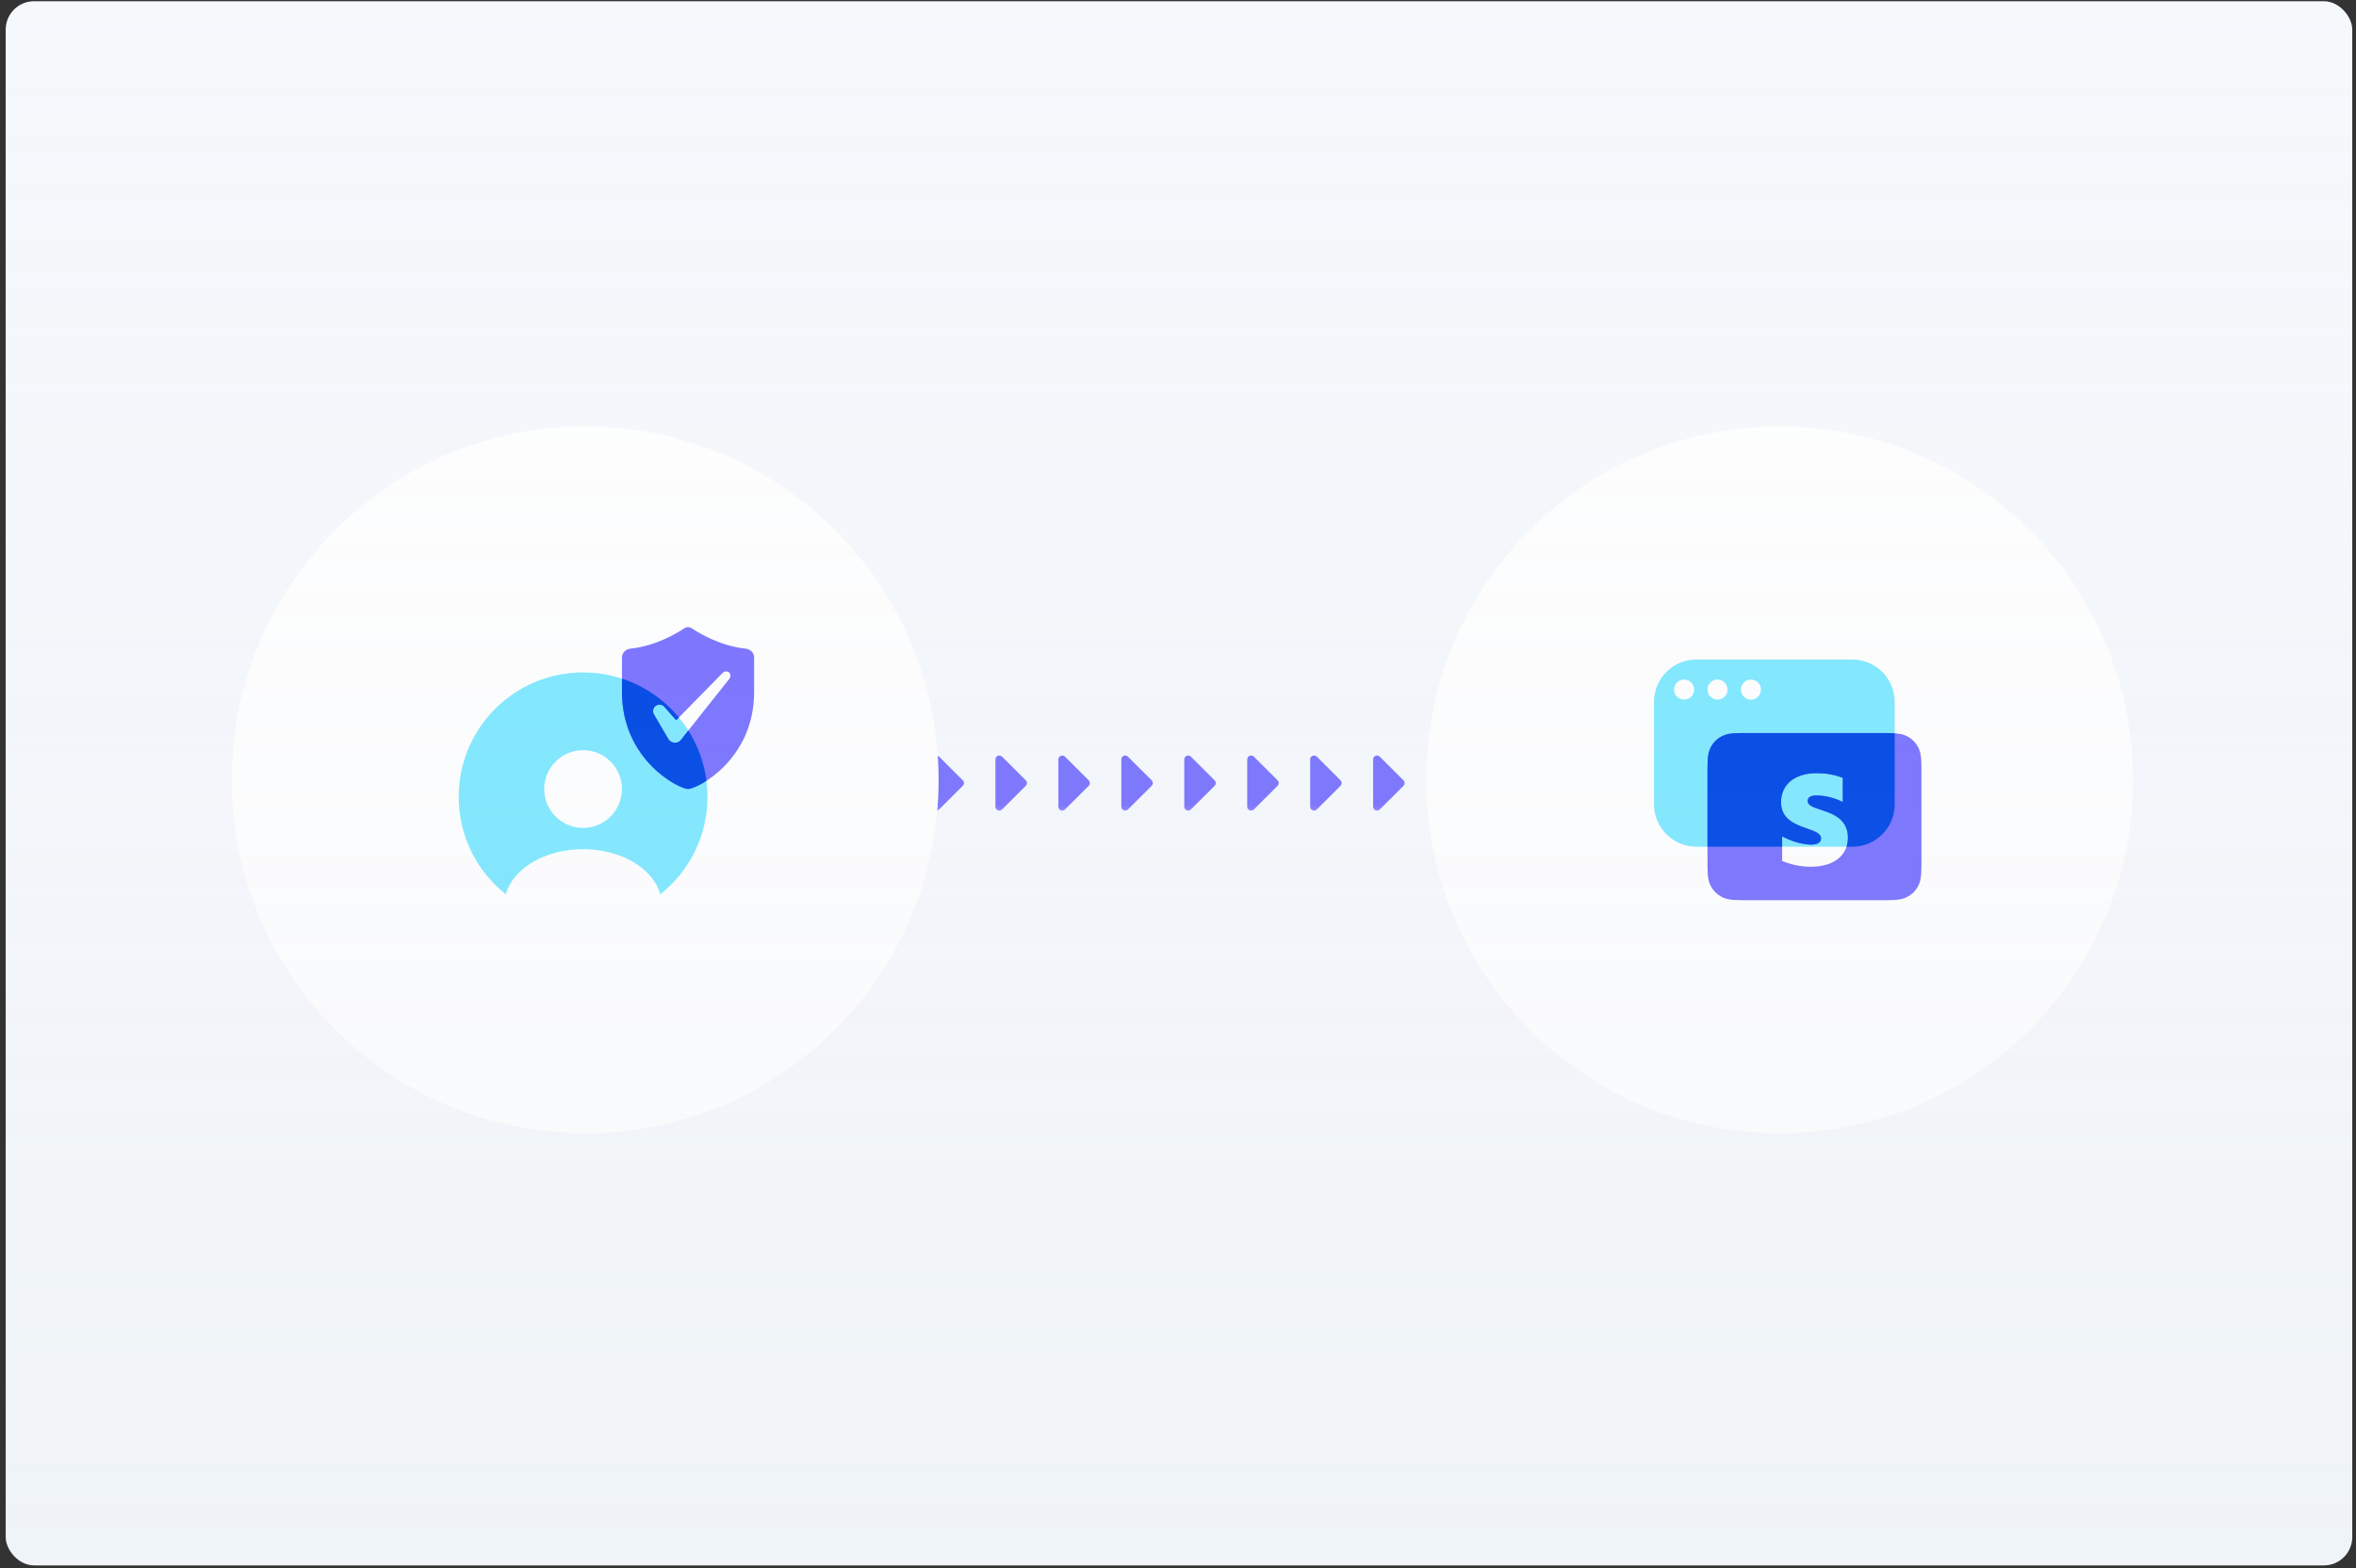 <svg width="332" height="221" viewBox="0 0 332 221" fill="none" xmlns="http://www.w3.org/2000/svg">
<rect x="0" y="0" width="332" height="221" fill="#333333" stroke="none"/>
<g clip-path="url(#clip0_4003_3850)">
<rect x="0.803" y="0.174" width="330.67" height="220.44" rx="4" fill="#F6F9FC"/>
<g clip-path="url(#clip1_4003_3850)">
<g clip-path="url(#clip2_4003_3850)">
<g clip-path="url(#clip3_4003_3850)">
<g clip-path="url(#clip4_4003_3850)">
<mask id="mask0_4003_3850" style="mask-type:luminance" maskUnits="userSpaceOnUse" x="120" y="105" width="10" height="10">
<path d="M120.312 105.922H129.184V114.793H120.312V105.922Z" fill="white"/>
</mask>
<g mask="url(#mask0_4003_3850)">
<path d="M123.467 114.077C123.39 114.154 123.292 114.207 123.186 114.228C123.079 114.249 122.969 114.239 122.869 114.197C122.768 114.156 122.683 114.085 122.622 113.995C122.562 113.905 122.53 113.798 122.53 113.69V107.026C122.53 106.917 122.562 106.811 122.622 106.72C122.683 106.63 122.768 106.56 122.869 106.518C122.969 106.477 123.079 106.466 123.186 106.487C123.292 106.509 123.39 106.561 123.467 106.638L126.805 109.971C126.856 110.021 126.896 110.082 126.924 110.148C126.951 110.215 126.966 110.286 126.966 110.358C126.966 110.43 126.951 110.501 126.924 110.567C126.896 110.633 126.856 110.694 126.805 110.745L123.467 114.077Z" fill="#7A73FF"/>
</g>
<mask id="mask1_4003_3850" style="mask-type:luminance" maskUnits="userSpaceOnUse" x="129" y="105" width="10" height="10">
<path d="M129.184 105.922H138.055V114.793H129.184V105.922Z" fill="white"/>
</mask>
<g mask="url(#mask1_4003_3850)">
<path d="M132.337 114.077C132.26 114.154 132.162 114.207 132.056 114.228C131.949 114.249 131.839 114.239 131.739 114.197C131.638 114.156 131.553 114.085 131.492 113.995C131.432 113.905 131.4 113.798 131.4 113.69V107.026C131.4 106.917 131.432 106.811 131.492 106.72C131.553 106.63 131.638 106.56 131.739 106.518C131.839 106.477 131.949 106.466 132.056 106.487C132.162 106.509 132.26 106.561 132.337 106.638L135.675 109.971C135.726 110.021 135.766 110.082 135.794 110.148C135.821 110.215 135.836 110.286 135.836 110.358C135.836 110.43 135.821 110.501 135.794 110.567C135.766 110.633 135.726 110.694 135.675 110.745L132.337 114.077Z" fill="#7A73FF"/>
</g>
<mask id="mask2_4003_3850" style="mask-type:luminance" maskUnits="userSpaceOnUse" x="138" y="105" width="9" height="10">
<path d="M138.054 105.922H146.925V114.793H138.054V105.922Z" fill="white"/>
</mask>
<g mask="url(#mask2_4003_3850)">
<path d="M141.208 114.077C141.131 114.154 141.033 114.207 140.927 114.228C140.821 114.249 140.71 114.239 140.61 114.197C140.509 114.156 140.424 114.085 140.364 113.995C140.303 113.905 140.271 113.798 140.271 113.69V107.026C140.271 106.917 140.303 106.811 140.364 106.72C140.424 106.63 140.509 106.56 140.61 106.518C140.71 106.477 140.821 106.466 140.927 106.487C141.033 106.509 141.131 106.561 141.208 106.638L144.545 109.971C144.596 110.021 144.637 110.082 144.665 110.148C144.692 110.214 144.707 110.286 144.707 110.358C144.707 110.43 144.692 110.501 144.665 110.567C144.637 110.634 144.596 110.694 144.545 110.745L141.208 114.077Z" fill="#7A73FF"/>
</g>
<mask id="mask3_4003_3850" style="mask-type:luminance" maskUnits="userSpaceOnUse" x="146" y="105" width="10" height="10">
<path d="M146.925 105.922H155.796V114.793H146.925V105.922Z" fill="white"/>
</mask>
<g mask="url(#mask3_4003_3850)">
<path d="M150.078 114.077C150.001 114.154 149.904 114.207 149.797 114.228C149.691 114.249 149.58 114.239 149.48 114.197C149.38 114.156 149.294 114.085 149.234 113.995C149.173 113.905 149.141 113.798 149.142 113.69V107.026C149.141 106.917 149.173 106.811 149.234 106.72C149.294 106.63 149.38 106.56 149.48 106.518C149.58 106.477 149.691 106.466 149.797 106.487C149.904 106.509 150.001 106.561 150.078 106.638L153.416 109.971C153.467 110.021 153.508 110.082 153.535 110.148C153.563 110.215 153.577 110.286 153.577 110.358C153.577 110.43 153.563 110.501 153.535 110.567C153.508 110.633 153.467 110.694 153.416 110.745L150.078 114.077Z" fill="#7A73FF"/>
</g>
<mask id="mask4_4003_3850" style="mask-type:luminance" maskUnits="userSpaceOnUse" x="155" y="105" width="10" height="10">
<path d="M155.796 105.922H164.667V114.793H155.796V105.922Z" fill="white"/>
</mask>
<g mask="url(#mask4_4003_3850)">
<path d="M158.95 114.077C158.873 114.154 158.776 114.207 158.669 114.228C158.563 114.249 158.452 114.239 158.352 114.197C158.252 114.156 158.166 114.085 158.106 113.995C158.045 113.905 158.013 113.798 158.014 113.69V107.026C158.013 106.917 158.045 106.811 158.106 106.72C158.166 106.63 158.252 106.56 158.352 106.518C158.452 106.477 158.563 106.466 158.669 106.487C158.776 106.509 158.873 106.561 158.95 106.638L162.287 109.971C162.339 110.021 162.379 110.082 162.407 110.148C162.435 110.214 162.449 110.286 162.449 110.358C162.449 110.43 162.435 110.501 162.407 110.567C162.379 110.634 162.339 110.694 162.287 110.745L158.95 114.077Z" fill="#7A73FF"/>
</g>
<mask id="mask5_4003_3850" style="mask-type:luminance" maskUnits="userSpaceOnUse" x="164" y="105" width="10" height="10">
<path d="M164.667 105.922H173.538V114.793H164.667V105.922Z" fill="white"/>
</mask>
<g mask="url(#mask5_4003_3850)">
<path d="M167.82 114.077C167.743 114.154 167.646 114.207 167.539 114.228C167.433 114.249 167.322 114.239 167.222 114.197C167.122 114.156 167.036 114.085 166.976 113.995C166.916 113.905 166.884 113.798 166.884 113.69V107.026C166.884 106.917 166.916 106.811 166.976 106.72C167.036 106.63 167.122 106.56 167.222 106.518C167.322 106.477 167.433 106.466 167.539 106.487C167.646 106.509 167.743 106.561 167.82 106.638L171.159 109.971C171.209 110.021 171.25 110.082 171.277 110.148C171.305 110.215 171.319 110.286 171.319 110.358C171.319 110.43 171.305 110.501 171.277 110.567C171.25 110.633 171.209 110.694 171.159 110.745L167.82 114.077Z" fill="#7A73FF"/>
</g>
<mask id="mask6_4003_3850" style="mask-type:luminance" maskUnits="userSpaceOnUse" x="173" y="105" width="10" height="10">
<path d="M173.537 105.922H182.408V114.793H173.537V105.922Z" fill="white"/>
</mask>
<g mask="url(#mask6_4003_3850)">
<path d="M176.691 114.077C176.615 114.154 176.517 114.207 176.41 114.228C176.304 114.249 176.194 114.239 176.093 114.197C175.993 114.156 175.907 114.085 175.847 113.995C175.787 113.905 175.755 113.798 175.755 113.69V107.026C175.755 106.917 175.787 106.811 175.847 106.72C175.907 106.63 175.993 106.56 176.093 106.518C176.194 106.477 176.304 106.466 176.41 106.487C176.517 106.509 176.615 106.561 176.691 106.638L180.029 109.971C180.08 110.021 180.12 110.082 180.148 110.148C180.176 110.214 180.19 110.286 180.19 110.358C180.19 110.43 180.176 110.501 180.148 110.567C180.12 110.634 180.08 110.694 180.029 110.745L176.691 114.077Z" fill="#7A73FF"/>
</g>
<mask id="mask7_4003_3850" style="mask-type:luminance" maskUnits="userSpaceOnUse" x="182" y="105" width="10" height="10">
<path d="M182.408 105.922H191.28V114.793H182.408V105.922Z" fill="white"/>
</mask>
<g mask="url(#mask7_4003_3850)">
<path d="M185.561 114.077C185.485 114.154 185.387 114.207 185.281 114.228C185.174 114.249 185.064 114.239 184.963 114.197C184.863 114.156 184.777 114.085 184.717 113.995C184.657 113.905 184.625 113.798 184.625 113.69V107.026C184.625 106.917 184.657 106.811 184.717 106.72C184.777 106.63 184.863 106.56 184.963 106.518C185.064 106.477 185.174 106.466 185.281 106.487C185.387 106.509 185.485 106.561 185.561 106.638L188.9 109.971C188.951 110.021 188.991 110.082 189.019 110.148C189.046 110.215 189.06 110.286 189.06 110.358C189.06 110.43 189.046 110.501 189.019 110.567C188.991 110.633 188.951 110.694 188.9 110.745L185.561 114.077Z" fill="#7A73FF"/>
</g>
<mask id="mask8_4003_3850" style="mask-type:luminance" maskUnits="userSpaceOnUse" x="191" y="105" width="10" height="10">
<path d="M191.279 105.922H200.151V114.793H191.279V105.922Z" fill="white"/>
</mask>
<g mask="url(#mask8_4003_3850)">
<path d="M194.433 114.077C194.357 114.154 194.259 114.207 194.153 114.228C194.046 114.249 193.936 114.239 193.835 114.197C193.735 114.156 193.649 114.085 193.589 113.995C193.529 113.905 193.497 113.798 193.497 113.69V107.026C193.497 106.917 193.529 106.811 193.589 106.72C193.649 106.63 193.735 106.56 193.835 106.518C193.936 106.477 194.046 106.466 194.153 106.487C194.259 106.509 194.357 106.561 194.433 106.638L197.771 109.971C197.822 110.021 197.863 110.082 197.89 110.148C197.918 110.214 197.932 110.286 197.932 110.358C197.932 110.43 197.918 110.501 197.89 110.567C197.863 110.634 197.822 110.694 197.771 110.745L194.433 114.077Z" fill="#7A73FF"/>
</g>
<mask id="mask9_4003_3850" style="mask-type:luminance" maskUnits="userSpaceOnUse" x="200" y="105" width="10" height="10">
<path d="M200.15 105.922H209.022V114.793H200.15V105.922Z" fill="white"/>
</mask>
<g mask="url(#mask9_4003_3850)">
<path d="M203.303 114.077C203.227 114.154 203.129 114.207 203.023 114.228C202.916 114.249 202.806 114.239 202.706 114.197C202.605 114.156 202.519 114.085 202.459 113.995C202.399 113.905 202.367 113.798 202.367 113.69V107.026C202.367 106.917 202.399 106.811 202.459 106.72C202.519 106.63 202.605 106.56 202.706 106.518C202.806 106.477 202.916 106.466 203.023 106.487C203.129 106.509 203.227 106.561 203.303 106.638L206.642 109.971C206.693 110.021 206.733 110.082 206.761 110.148C206.788 110.215 206.802 110.286 206.802 110.358C206.802 110.43 206.788 110.501 206.761 110.567C206.733 110.633 206.693 110.694 206.642 110.745L203.303 114.077Z" fill="#7A73FF"/>
</g>
<mask id="mask10_4003_3850" style="mask-type:luminance" maskUnits="userSpaceOnUse" x="209" y="105" width="9" height="10">
<path d="M209.021 105.922H217.892V114.793H209.021V105.922Z" fill="white"/>
</mask>
<g mask="url(#mask10_4003_3850)">
<path d="M212.175 114.077C212.098 114.154 212 114.207 211.894 114.228C211.787 114.249 211.677 114.239 211.577 114.197C211.476 114.156 211.391 114.085 211.33 113.995C211.27 113.905 211.238 113.798 211.238 113.69V107.026C211.238 106.917 211.27 106.811 211.33 106.72C211.391 106.63 211.476 106.56 211.577 106.518C211.677 106.477 211.787 106.466 211.894 106.487C212 106.509 212.098 106.561 212.175 106.638L215.512 109.971C215.563 110.021 215.604 110.082 215.631 110.148C215.659 110.214 215.673 110.286 215.673 110.358C215.673 110.43 215.659 110.501 215.631 110.567C215.604 110.634 215.563 110.694 215.512 110.745L212.175 114.077Z" fill="#7A73FF"/>
</g>
<path d="M250.787 159.705C278.291 159.705 300.587 137.409 300.587 109.905C300.587 82.402 278.291 60.105 250.787 60.105C223.283 60.105 200.987 82.402 200.987 109.905C200.987 137.409 223.283 159.705 250.787 159.705Z" fill="white"/>
<path fill-rule="evenodd" clip-rule="evenodd" d="M239.047 92.945C237.464 92.945 235.945 93.574 234.825 94.694C233.706 95.813 233.076 97.332 233.076 98.915V113.356C233.076 114.94 233.705 116.459 234.825 117.578C235.945 118.698 237.464 119.327 239.047 119.327H261.025C262.608 119.327 264.127 118.698 265.247 117.578C266.367 116.459 266.996 114.94 266.996 113.356V98.915C266.995 97.332 266.366 95.813 265.247 94.694C264.127 93.574 262.608 92.945 261.025 92.945H239.047ZM237.316 98.599C237.502 98.599 237.686 98.562 237.857 98.491C238.029 98.42 238.185 98.315 238.316 98.184C238.447 98.053 238.551 97.897 238.622 97.725C238.693 97.553 238.73 97.37 238.73 97.184C238.73 96.998 238.693 96.814 238.622 96.643C238.551 96.471 238.447 96.315 238.315 96.184C238.184 96.053 238.028 95.948 237.856 95.877C237.685 95.806 237.501 95.77 237.315 95.77C236.94 95.77 236.58 95.919 236.315 96.184C236.05 96.45 235.901 96.81 235.901 97.185C235.901 97.56 236.051 97.919 236.316 98.185C236.581 98.45 236.941 98.599 237.316 98.599ZM243.44 97.184C243.44 97.37 243.404 97.554 243.333 97.725C243.262 97.897 243.158 98.052 243.027 98.184C242.895 98.315 242.739 98.419 242.568 98.49C242.397 98.561 242.213 98.598 242.027 98.598C241.842 98.598 241.658 98.561 241.486 98.49C241.315 98.419 241.159 98.315 241.028 98.184C240.897 98.052 240.792 97.897 240.721 97.725C240.65 97.554 240.614 97.37 240.614 97.184C240.614 96.809 240.763 96.45 241.028 96.185C241.293 95.92 241.652 95.771 242.027 95.771C242.402 95.771 242.761 95.92 243.027 96.185C243.292 96.45 243.44 96.809 243.44 97.184ZM246.738 98.599C247.113 98.599 247.473 98.45 247.738 98.185C248.003 97.92 248.152 97.56 248.152 97.185C248.152 96.81 248.003 96.451 247.738 96.186C247.473 95.921 247.113 95.772 246.738 95.772C246.363 95.772 246.004 95.921 245.739 96.186C245.474 96.451 245.325 96.81 245.325 97.185C245.325 97.56 245.474 97.92 245.739 98.185C246.004 98.45 246.363 98.599 246.738 98.599Z" fill="#80E9FF"/>
<path fill-rule="evenodd" clip-rule="evenodd" d="M265.932 103.309C267.613 103.309 268.221 103.484 268.836 103.813C269.45 104.141 269.931 104.623 270.26 105.237C270.589 105.851 270.764 106.461 270.764 108.14V122.033C270.764 123.713 270.589 124.322 270.26 124.937C269.939 125.543 269.443 126.04 268.836 126.361C268.221 126.69 267.613 126.864 265.932 126.864H245.445C243.765 126.864 243.155 126.69 242.541 126.361C241.934 126.039 241.438 125.543 241.116 124.937C240.788 124.322 240.613 123.713 240.613 122.033V108.14C240.613 106.461 240.788 105.851 241.116 105.237C241.445 104.623 241.927 104.141 242.541 103.813C243.155 103.484 243.765 103.309 245.445 103.309H265.932ZM255.992 108.962C252.984 108.962 250.978 110.496 250.978 113.059C250.978 117.067 256.617 116.417 256.617 118.145C256.617 118.814 256.021 119.03 255.194 119.03C253.965 119.03 252.379 118.535 251.134 117.874V121.331C252.513 121.911 253.911 122.153 255.19 122.153C258.274 122.153 260.4 120.666 260.4 118.059C260.4 113.743 254.729 114.517 254.729 112.887C254.729 112.322 255.212 112.103 255.989 112.103C257.117 112.103 258.55 112.44 259.679 113.034V109.625C258.45 109.146 257.221 108.962 255.992 108.962Z" fill="#7A73FF"/>
<path fill-rule="evenodd" clip-rule="evenodd" d="M266.995 103.341C266.641 103.318 266.287 103.307 265.932 103.309H245.445C243.765 103.309 243.155 103.484 242.541 103.813C241.927 104.141 241.445 104.623 241.116 105.237C240.788 105.852 240.613 106.461 240.613 108.14V119.326H251.134V117.874C252.379 118.536 253.965 119.031 255.194 119.031C256.021 119.031 256.617 118.814 256.617 118.145C256.617 117.46 255.73 117.149 254.661 116.773C253.032 116.201 250.978 115.479 250.978 113.06C250.978 110.496 252.984 108.962 255.992 108.962C257.221 108.962 258.45 109.146 259.679 109.625V113.035C258.55 112.44 257.117 112.103 255.989 112.103C255.212 112.103 254.729 112.323 254.729 112.887C254.729 113.508 255.55 113.78 256.568 114.116C258.223 114.665 260.4 115.385 260.4 118.059C260.4 118.518 260.334 118.94 260.209 119.326H261.024C261.808 119.326 262.585 119.172 263.309 118.872C264.034 118.572 264.692 118.132 265.246 117.578C265.801 117.024 266.241 116.366 266.541 115.641C266.841 114.917 266.995 114.14 266.995 113.356V103.341Z" fill="#0048E5"/>
<path d="M82.465 159.705C109.968 159.705 132.264 137.409 132.264 109.905C132.264 82.402 109.968 60.105 82.465 60.105C54.961 60.105 32.665 82.402 32.665 109.905C32.665 137.409 54.961 159.705 82.465 159.705Z" fill="white"/>
<path fill-rule="evenodd" clip-rule="evenodd" d="M82.165 94.766C91.846 94.766 99.695 102.614 99.695 112.295C99.695 117.869 97.094 122.835 93.04 126.045C92.067 122.417 87.569 119.676 82.165 119.676C76.762 119.676 72.263 122.417 71.289 126.044C69.213 124.404 67.535 122.315 66.383 119.934C65.231 117.552 64.633 114.941 64.636 112.295C64.636 102.614 72.484 94.766 82.165 94.766ZM82.165 105.722C80.712 105.722 79.319 106.299 78.292 107.326C77.264 108.353 76.687 109.747 76.687 111.2C76.687 112.652 77.264 114.046 78.292 115.073C79.319 116.1 80.712 116.677 82.165 116.677C83.618 116.677 85.011 116.1 86.039 115.073C87.066 114.046 87.643 112.652 87.643 111.2C87.643 109.747 87.066 108.353 86.039 107.326C85.011 106.299 83.618 105.722 82.165 105.722Z" fill="#80E9FF"/>
<path fill-rule="evenodd" clip-rule="evenodd" d="M97.444 88.527C98.585 89.284 101.596 91.065 105.085 91.416C105.737 91.48 106.269 92.005 106.269 92.661V97.501C106.269 107.163 98.198 111.196 96.956 111.196C95.715 111.196 87.644 107.163 87.644 97.501V92.661C87.644 92.005 88.175 91.48 88.827 91.416C92.316 91.065 95.328 89.284 96.468 88.527C96.613 88.432 96.783 88.381 96.956 88.381C97.13 88.381 97.299 88.432 97.444 88.527ZM95.283 101.507L101.79 94.879C102.447 94.211 103.444 94.988 102.622 95.865C102.622 95.865 96.377 103.709 96.049 104.158C95.951 104.317 95.813 104.448 95.65 104.539C95.487 104.629 95.304 104.677 95.118 104.677C94.931 104.677 94.748 104.629 94.585 104.539C94.422 104.448 94.284 104.317 94.186 104.158L92.138 100.653C92.033 100.462 92.001 100.241 92.045 100.029C92.09 99.817 92.209 99.627 92.381 99.495C92.553 99.363 92.766 99.296 92.983 99.308C93.199 99.319 93.405 99.407 93.562 99.557L95.283 101.507Z" fill="#7A73FF"/>
<path fill-rule="evenodd" clip-rule="evenodd" d="M99.552 110.041C98.337 110.826 97.333 111.196 96.957 111.196C95.715 111.196 87.644 107.163 87.644 97.501V95.639C90.781 96.673 93.562 98.571 95.668 101.115L95.283 101.507L93.563 99.557C93.406 99.407 93.2 99.319 92.984 99.308C92.767 99.296 92.554 99.363 92.382 99.495C92.21 99.627 92.091 99.817 92.046 100.029C92.002 100.241 92.034 100.462 92.138 100.653L94.187 104.158C94.285 104.317 94.423 104.448 94.585 104.539C94.749 104.629 94.932 104.677 95.118 104.677C95.305 104.677 95.488 104.629 95.651 104.539C95.814 104.448 95.951 104.317 96.05 104.158C96.121 104.06 96.481 103.602 96.998 102.948C98.357 105.098 99.228 107.518 99.552 110.041Z" fill="#0048E5"/>
</g>
</g>
</g>
</g>
<g opacity="0.3">
<path d="M0.803 0.174H331.473V216.614C331.473 218.823 329.682 220.614 327.473 220.614H4.803C2.594 220.614 0.803 218.823 0.803 216.614V0.174Z" fill="url(#paint0_linear_4003_3850)"/>
</g>
</g>
<defs>
<linearGradient id="paint0_linear_4003_3850" x1="166.138" y1="0.174" x2="166.138" y2="220.614" gradientUnits="userSpaceOnUse">
<stop stop-color="#BEC9DC" stop-opacity="0"/>
<stop offset="1" stop-color="#BEC9DC" stop-opacity="0.4"/>
</linearGradient>
<clipPath id="clip0_4003_3850">
<rect x="0.803" y="0.174" width="330.67" height="220.44" rx="4" fill="white"/>
</clipPath>
<clipPath id="clip1_4003_3850">
<rect x="0.803" y="0.174" width="330.67" height="220.44" rx="4" fill="white"/>
</clipPath>
<clipPath id="clip2_4003_3850">
<rect width="330.67" height="220.44" fill="white" transform="translate(0.803 0.174)"/>
</clipPath>
<clipPath id="clip3_4003_3850">
<rect width="330.67" height="220.11" fill="white" transform="translate(0.793 0.344)"/>
</clipPath>
<clipPath id="clip4_4003_3850">
<rect width="330.67" height="220.11" fill="white" transform="translate(0.793 0.344)"/>
</clipPath>
</defs>
</svg>
